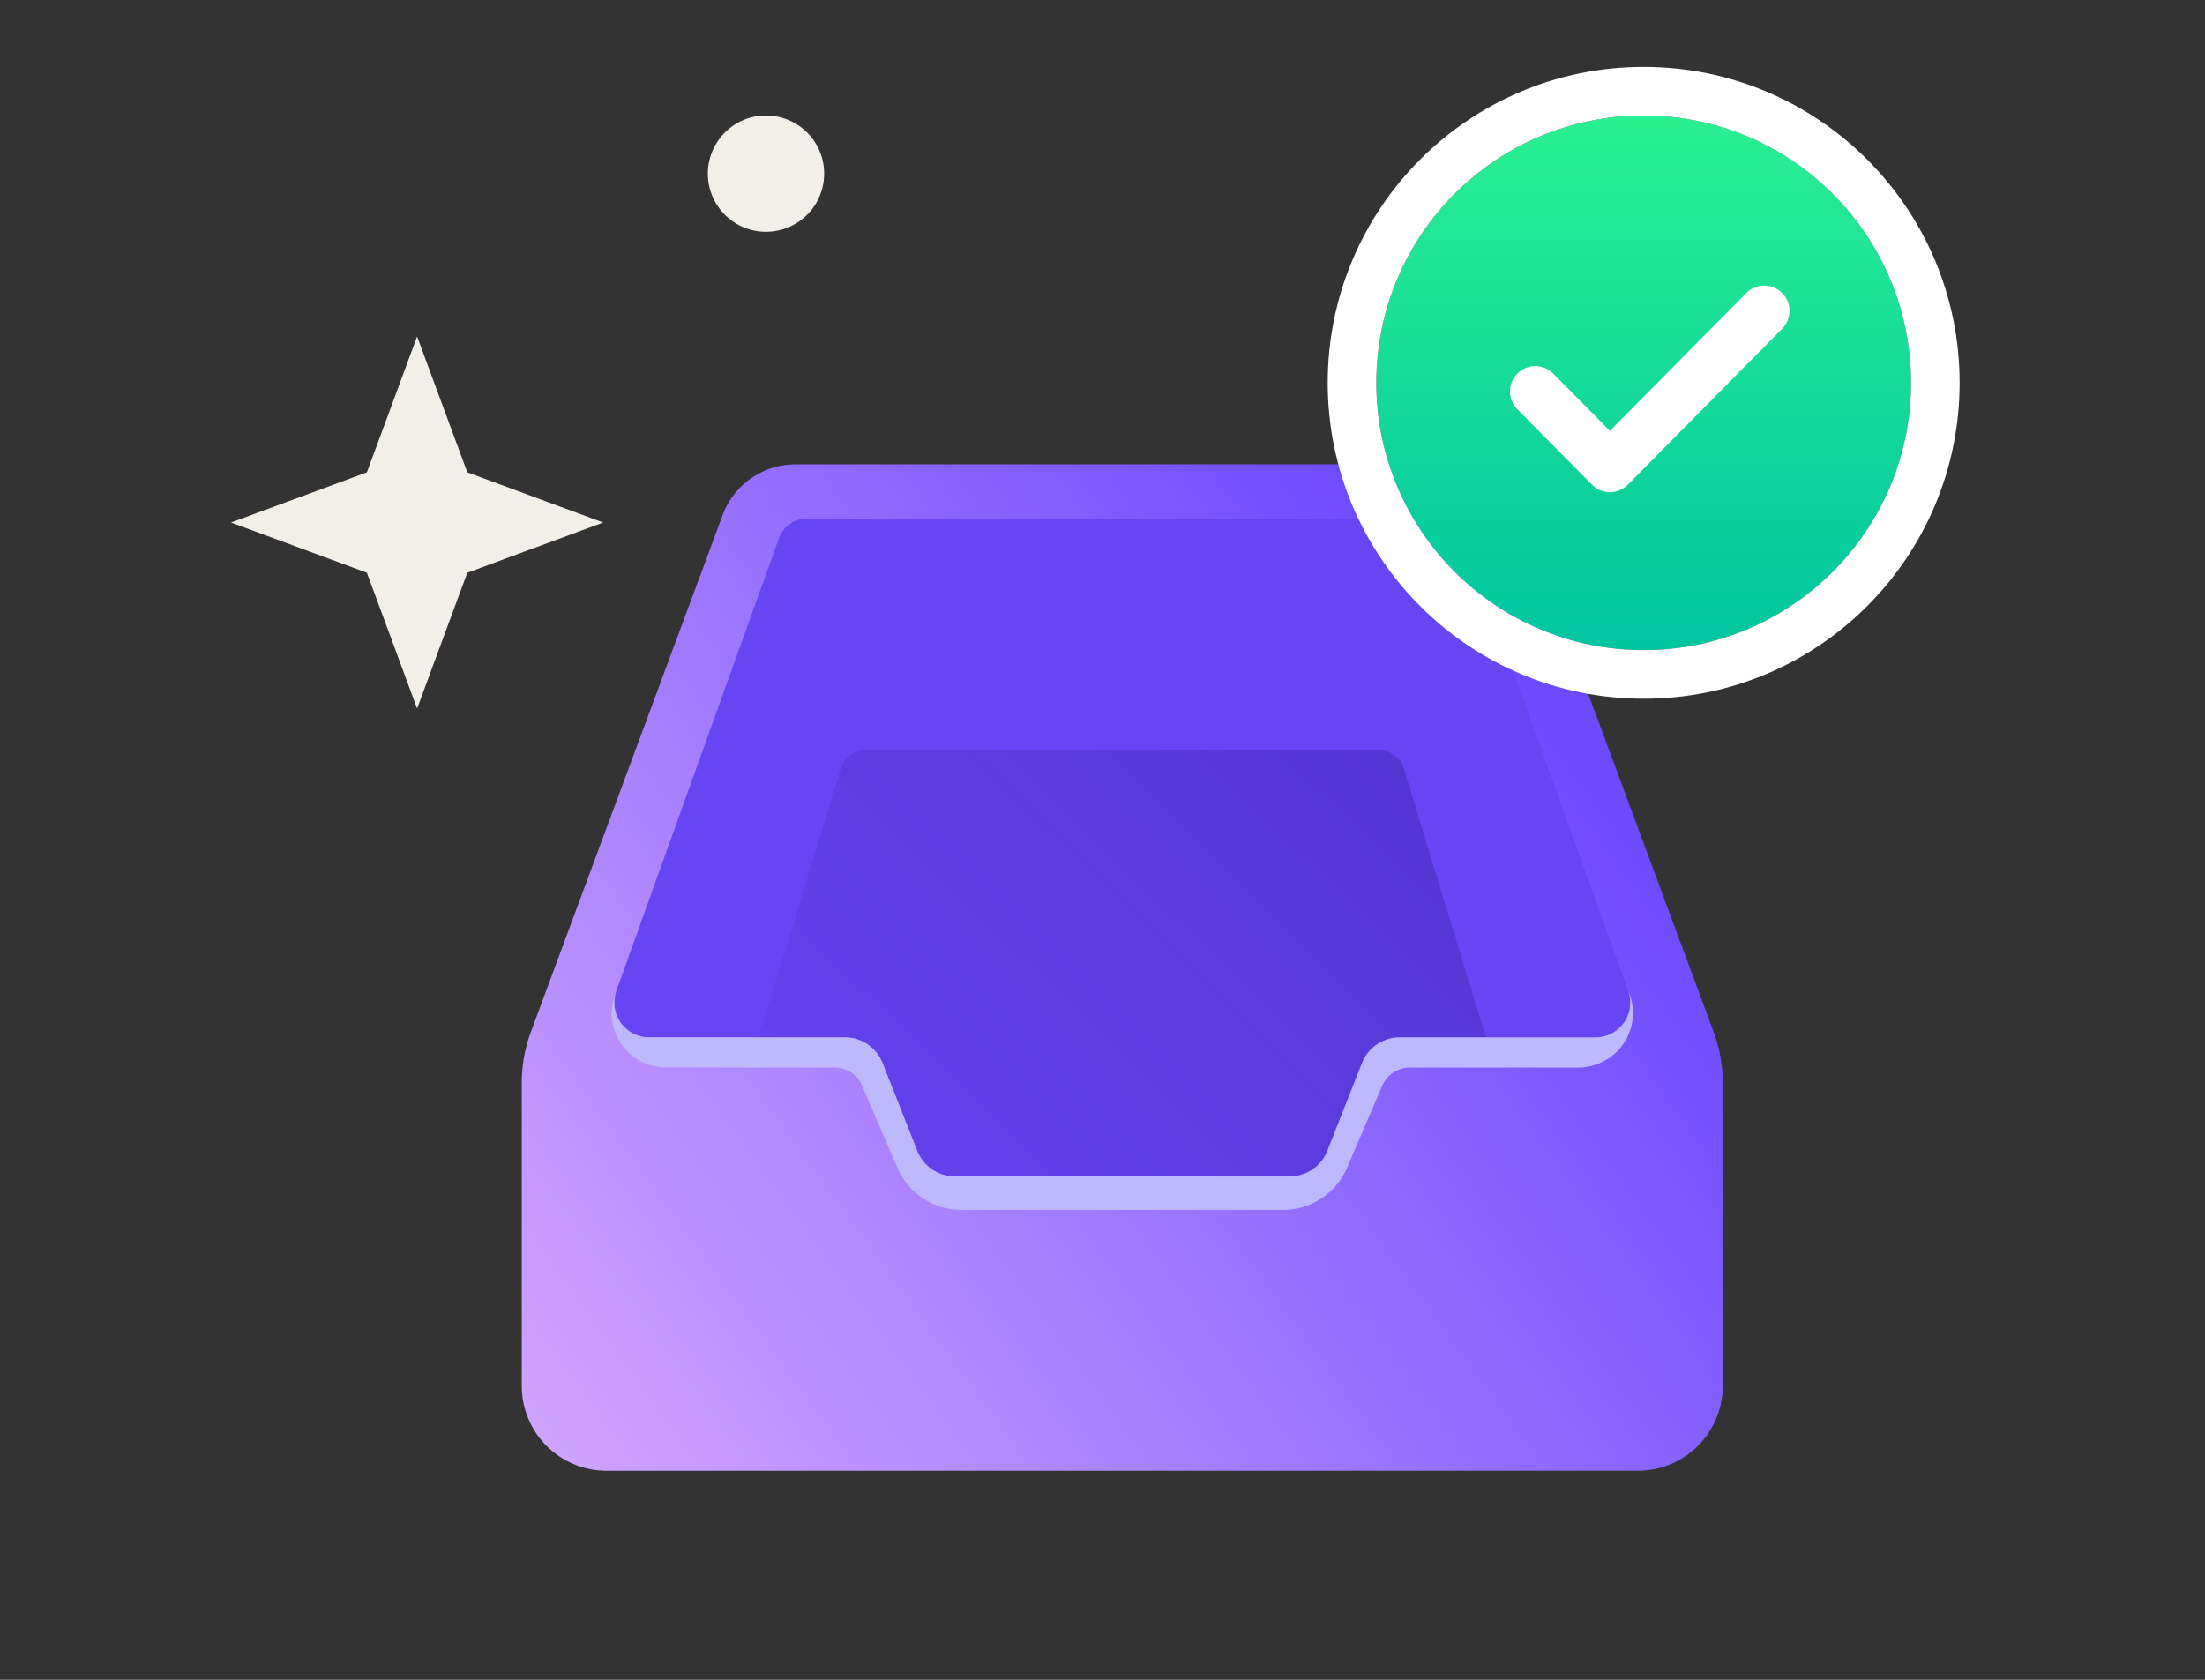 <svg xmlns="http://www.w3.org/2000/svg" width="210" height="160" fill="none" viewBox="0 0 210 160">
  <rect x="0" y="0" width="210" height="160" fill="#333333" stroke="none"/>
  <path fill="url(#paint0_linear_5741_18675)" d="M138.014 44.23H75.758a7.391 7.391 0 00-6.932 4.823L50.57 98.261a14.074 14.074 0 00-.879 4.894v28.848a8.085 8.085 0 008.087 8.087h98.207a8.096 8.096 0 005.718-2.369 8.08 8.08 0 002.369-5.718v-28.848a14.09 14.09 0 00-.879-4.894L144.94 49.053a7.395 7.395 0 00-6.926-4.822z"/>
  <path fill="#6745F3" d="M155.07 94.385l-15.488-43.128a2.79 2.79 0 00-2.628-1.846H76.816a2.789 2.789 0 00-2.628 1.846l-15.49 43.128a3.307 3.307 0 003.112 4.425h18.652a3.855 3.855 0 013.586 2.44l3.305 8.369a3.853 3.853 0 003.586 2.438h31.887a3.86 3.86 0 003.586-2.438l3.303-8.369a3.863 3.863 0 013.588-2.44h18.649a3.314 3.314 0 002.708-1.403 3.301 3.301 0 00.41-3.022z"/>
  <path fill="url(#paint1_linear_5741_18675)" fill-opacity=".35" d="M133.686 73.173a2.392 2.392 0 00-2.291-1.695h-49.02a2.396 2.396 0 00-2.291 1.695l-7.846 25.63h8.22a3.854 3.854 0 013.585 2.44l3.306 8.368a3.851 3.851 0 003.586 2.44h31.887a3.853 3.853 0 003.586-2.437l3.303-8.369a3.851 3.851 0 013.588-2.44h8.22l-7.833-25.632z"/>
  <path fill="#BEB8FF" d="M155.07 94.385a3.312 3.312 0 01-.409 3.02 3.302 3.302 0 01-2.705 1.405h-18.65a3.855 3.855 0 00-3.588 2.44l-3.303 8.369a3.858 3.858 0 01-3.585 2.44H90.942a3.856 3.856 0 01-3.585-2.44l-3.306-8.369a3.853 3.853 0 00-3.586-2.44H61.813a3.307 3.307 0 01-3.112-4.425 5.195 5.195 0 004.755 7.299H79.47a2.876 2.876 0 012.644 1.744l3.35 7.804a6.621 6.621 0 006.089 4.012h30.65a6.624 6.624 0 006.086-4.012l3.35-7.804a2.878 2.878 0 012.646-1.744H150.3a5.197 5.197 0 004.77-7.3z"/>
  <path fill="url(#paint2_linear_5741_18675)" d="M182 36.462c0-14.062-11.399-25.461-25.461-25.461s-25.462 11.4-25.462 25.461c0 14.062 11.4 25.462 25.462 25.462S182 50.524 182 36.462z"/>
  <path fill="#fff" fill-rule="evenodd" d="M156.539 6.371c16.619 0 30.091 13.472 30.091 30.09 0 16.62-13.472 30.092-30.091 30.092s-30.091-13.472-30.091-30.091S139.92 6.372 156.539 6.37zm0 4.63c14.062 0 25.462 11.399 25.462 25.46 0 14.063-11.4 25.462-25.462 25.462s-25.461-11.4-25.461-25.461C131.078 22.4 142.477 11 156.539 11z" clip-rule="evenodd"/>
  <path fill="#fff" fill-rule="evenodd" d="M169.715 27.903c.945.938.951 2.465.014 3.41l-14.697 14.852a2.41 2.41 0 01-3.42 0l-7.105-7.183a2.413 2.413 0 01.014-3.41 2.406 2.406 0 013.406.013l5.395 5.457 12.987-13.126a2.406 2.406 0 013.406-.013z" clip-rule="evenodd"/>
  <path fill="#F2EFE8" d="M72.953 22.077a5.538 5.538 0 100-11.077 5.538 5.538 0 000 11.077zM57.446 49.77l-8.861-3.273-4.079-1.51-1.51-4.079-3.273-8.861-3.273 8.861-1.51 4.079-4.078 1.51L22 49.77l8.861 3.273 4.079 1.51 1.51 4.078 3.273 8.862 3.273-8.862 1.51-4.078 4.078-1.51 8.862-3.273z"/>
  <defs>
    <linearGradient id="paint0_linear_5741_18675" x1="-30.371" x2="112.278" y1="122.683" y2="18.994" gradientUnits="userSpaceOnUse">
      <stop offset=".12" stop-color="#EEBEFF"/>
      <stop offset="1" stop-color="#6D4AFF"/>
    </linearGradient>
    <linearGradient id="paint1_linear_5741_18675" x1="87.354" x2="167.666" y1="136.168" y2="54.205" gradientUnits="userSpaceOnUse">
      <stop stop-color="#17036B" stop-opacity="0"/>
      <stop offset="1" stop-color="#17036B"/>
    </linearGradient>
    <linearGradient id="paint2_linear_5741_18675" x1="156.539" x2="156.539" y1="11.001" y2="61.924" gradientUnits="userSpaceOnUse">
      <stop stop-color="#2AF091"/>
      <stop offset="1" stop-color="#00C5A1"/>
    </linearGradient>
  </defs>
</svg>
